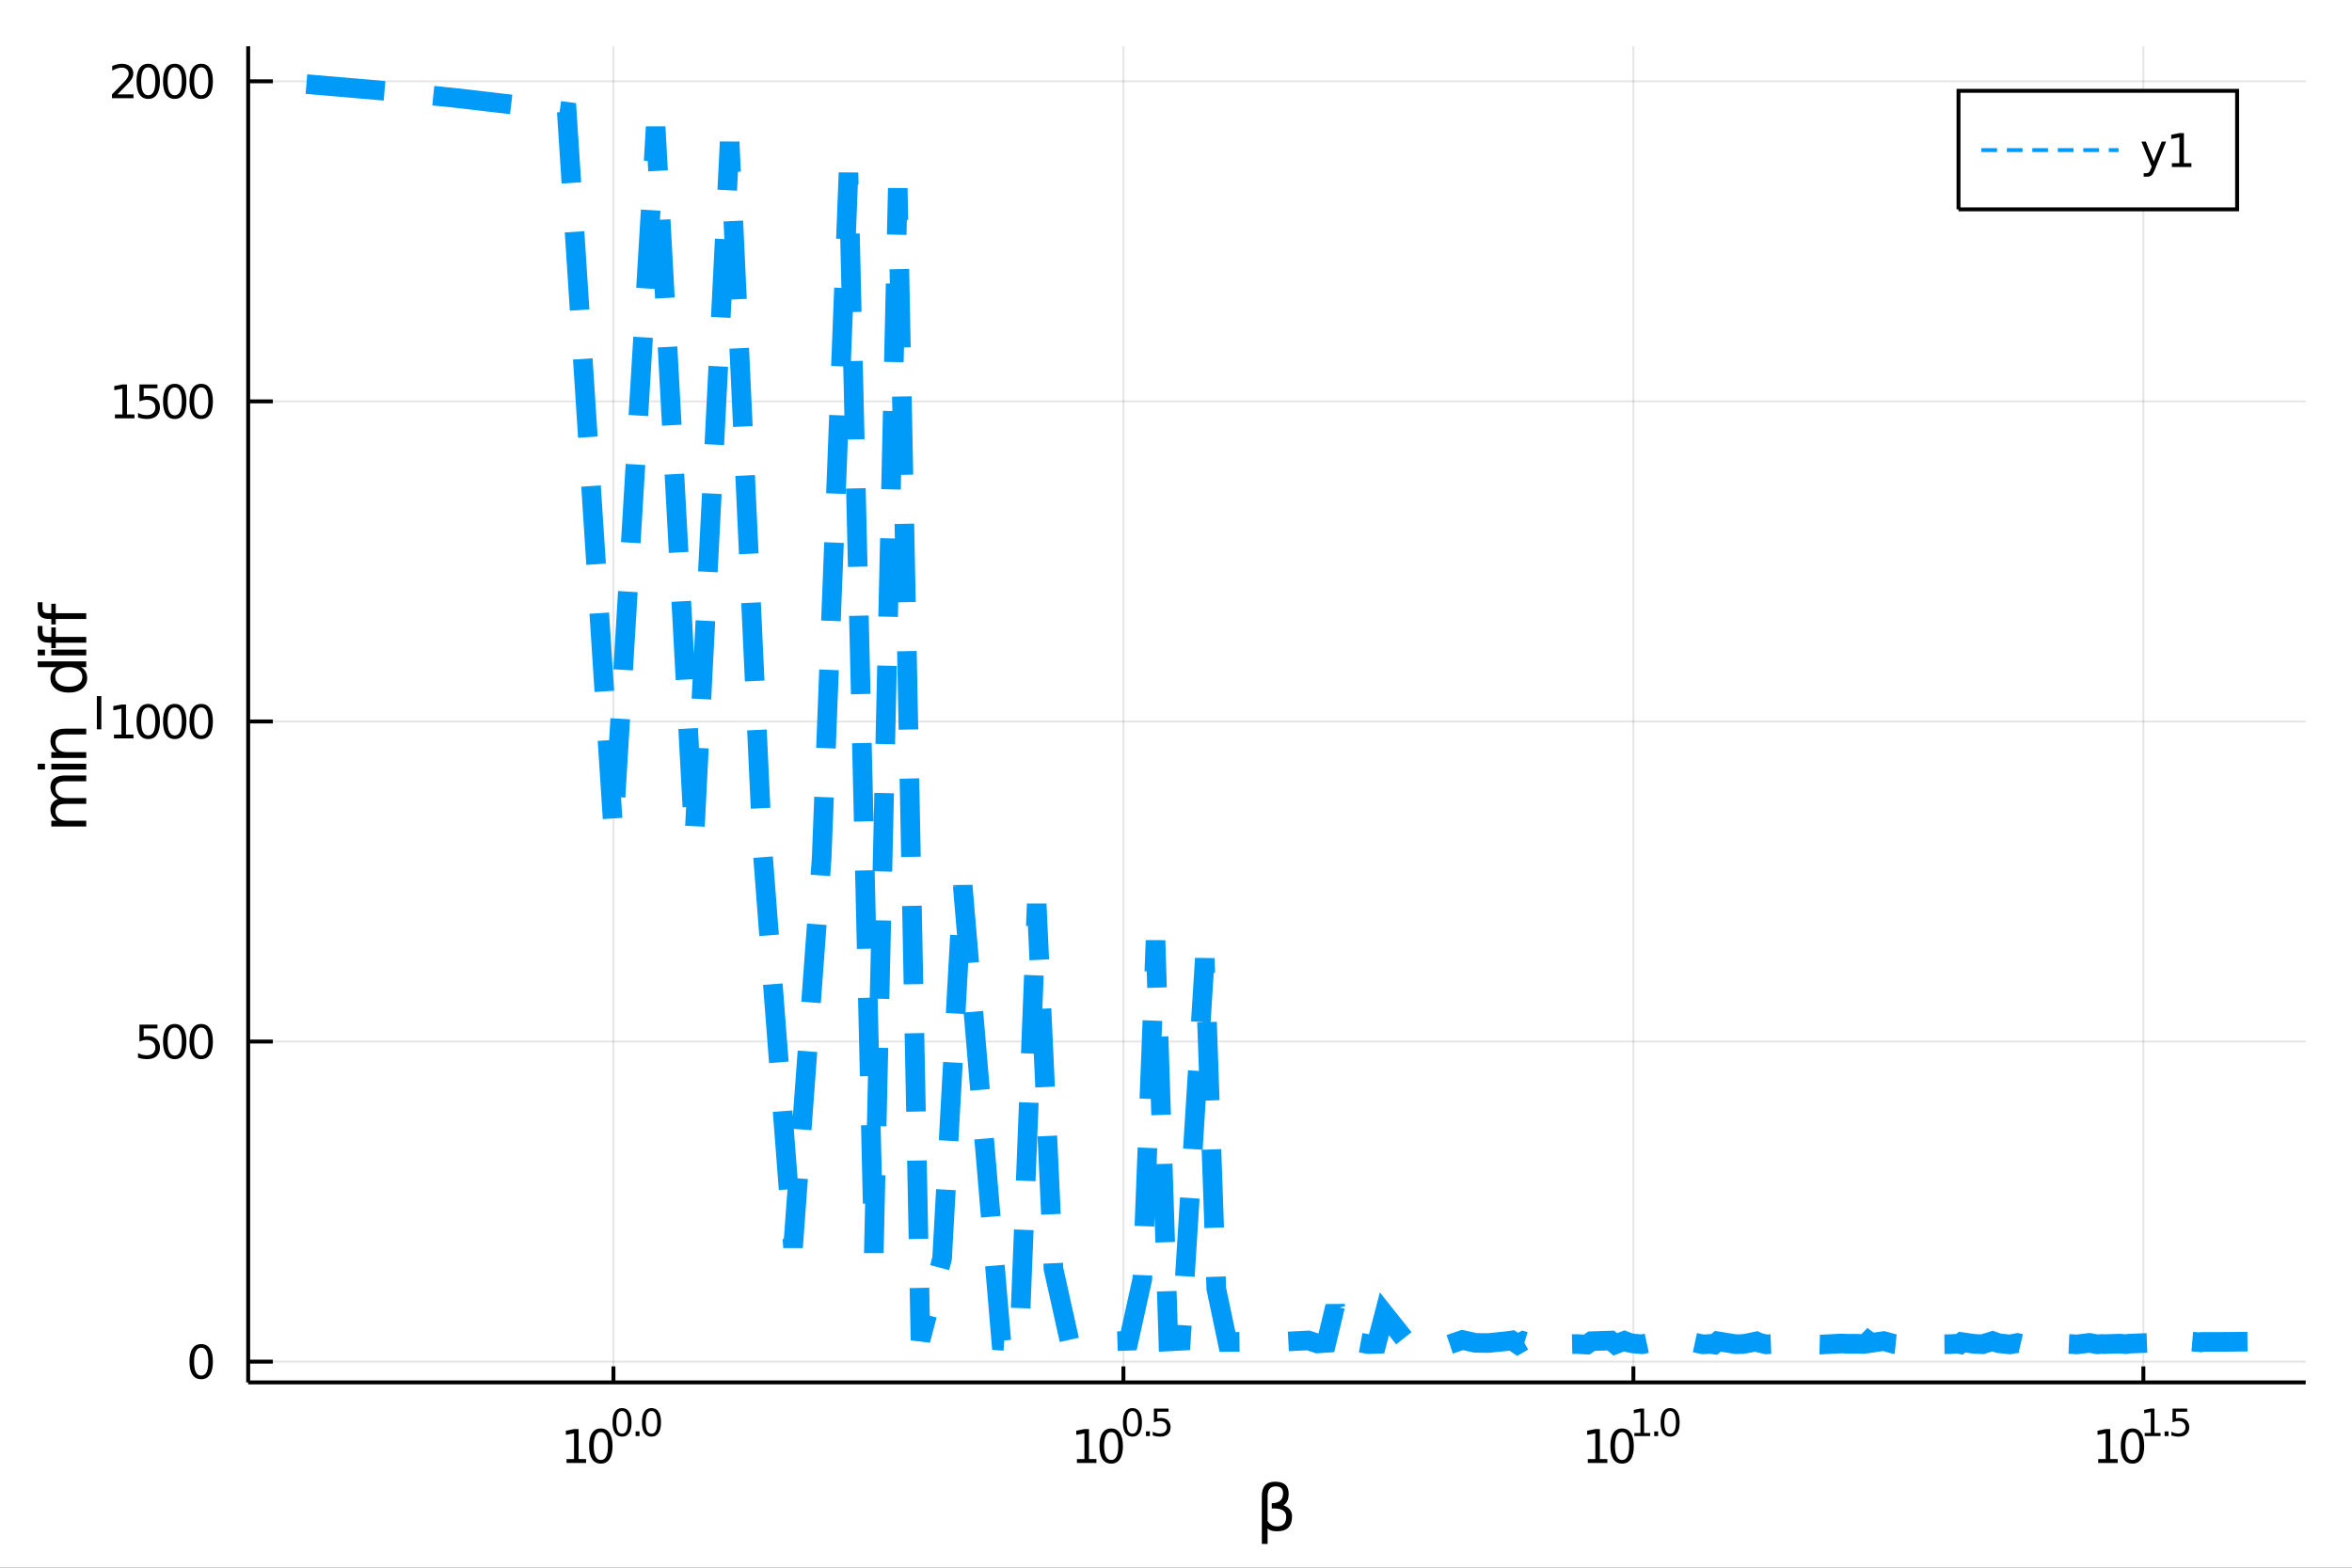 <?xml version="1.0" encoding="utf-8"?>
<svg xmlns="http://www.w3.org/2000/svg" xmlns:xlink="http://www.w3.org/1999/xlink" width="600" height="400" viewBox="0 0 2400 1600">
<rect x="0" y="0" width="2400" height="1600" fill="#333333" stroke="none"/>
<defs>
  <clipPath id="clip600">
    <rect x="0" y="0" width="2400" height="1600"/>
  </clipPath>
</defs>
<path clip-path="url(#clip600)" d="
M0 1600 L2400 1600 L2400 0 L0 0  Z
  " fill="#ffffff" fill-rule="evenodd" fill-opacity="1"/>
<defs>
  <clipPath id="clip601">
    <rect x="480" y="0" width="1681" height="1600"/>
  </clipPath>
</defs>
<path clip-path="url(#clip600)" d="
M253.246 1410.9 L2352.76 1410.9 L2352.76 47.244 L253.246 47.244  Z
  " fill="#ffffff" fill-rule="evenodd" fill-opacity="1"/>
<defs>
  <clipPath id="clip602">
    <rect x="253" y="47" width="2101" height="1365"/>
  </clipPath>
</defs>
<polyline clip-path="url(#clip602)" style="stroke:#000000; stroke-width:2; stroke-opacity:0.1; fill:none" points="
  625.967,1410.9 625.967,47.244 
  "/>
<polyline clip-path="url(#clip602)" style="stroke:#000000; stroke-width:2; stroke-opacity:0.1; fill:none" points="
  1146.35,1410.9 1146.35,47.244 
  "/>
<polyline clip-path="url(#clip602)" style="stroke:#000000; stroke-width:2; stroke-opacity:0.1; fill:none" points="
  1666.73,1410.9 1666.73,47.244 
  "/>
<polyline clip-path="url(#clip602)" style="stroke:#000000; stroke-width:2; stroke-opacity:0.1; fill:none" points="
  2187.12,1410.9 2187.12,47.244 
  "/>
<polyline clip-path="url(#clip600)" style="stroke:#000000; stroke-width:4; stroke-opacity:1; fill:none" points="
  253.246,1410.9 2352.76,1410.9 
  "/>
<polyline clip-path="url(#clip600)" style="stroke:#000000; stroke-width:4; stroke-opacity:1; fill:none" points="
  625.967,1410.9 625.967,1394.53 
  "/>
<polyline clip-path="url(#clip600)" style="stroke:#000000; stroke-width:4; stroke-opacity:1; fill:none" points="
  1146.35,1410.9 1146.35,1394.53 
  "/>
<polyline clip-path="url(#clip600)" style="stroke:#000000; stroke-width:4; stroke-opacity:1; fill:none" points="
  1666.73,1410.9 1666.73,1394.53 
  "/>
<polyline clip-path="url(#clip600)" style="stroke:#000000; stroke-width:4; stroke-opacity:1; fill:none" points="
  2187.12,1410.9 2187.12,1394.53 
  "/>
<path clip-path="url(#clip600)" d="M 0 0 M578.12 1489.17 L585.759 1489.17 L585.759 1462.8 L577.448 1464.47 L577.448 1460.21 L585.712 1458.54 L590.388 1458.54 L590.388 1489.17 L598.027 1489.17 L598.027 1493.1 L578.12 1493.1 L578.12 1489.17 Z" fill="#000000" fill-rule="evenodd" fill-opacity="1" /><path clip-path="url(#clip600)" d="M 0 0 M613.096 1461.62 Q609.485 1461.62 607.657 1465.19 Q605.851 1468.73 605.851 1475.86 Q605.851 1482.97 607.657 1486.53 Q609.485 1490.07 613.096 1490.07 Q616.731 1490.07 618.536 1486.53 Q620.365 1482.97 620.365 1475.86 Q620.365 1468.73 618.536 1465.19 Q616.731 1461.62 613.096 1461.62 M613.096 1457.92 Q618.907 1457.92 621.962 1462.53 Q625.041 1467.11 625.041 1475.86 Q625.041 1484.59 621.962 1489.19 Q618.907 1493.78 613.096 1493.78 Q607.286 1493.78 604.208 1489.19 Q601.152 1484.59 601.152 1475.86 Q601.152 1467.11 604.208 1462.53 Q607.286 1457.92 613.096 1457.92 Z" fill="#000000" fill-rule="evenodd" fill-opacity="1" /><path clip-path="url(#clip600)" d="M 0 0 M634.746 1440.11 Q631.812 1440.11 630.326 1443.01 Q628.859 1445.89 628.859 1451.68 Q628.859 1457.46 630.326 1460.35 Q631.812 1463.23 634.746 1463.23 Q637.698 1463.23 639.165 1460.35 Q640.651 1457.46 640.651 1451.68 Q640.651 1445.89 639.165 1443.01 Q637.698 1440.11 634.746 1440.11 M634.746 1437.11 Q639.466 1437.11 641.949 1440.85 Q644.45 1444.57 644.45 1451.68 Q644.45 1458.77 641.949 1462.51 Q639.466 1466.24 634.746 1466.24 Q630.025 1466.24 627.523 1462.51 Q625.041 1458.77 625.041 1451.68 Q625.041 1444.57 627.523 1440.85 Q630.025 1437.11 634.746 1437.11 Z" fill="#000000" fill-rule="evenodd" fill-opacity="1" /><path clip-path="url(#clip600)" d="M 0 0 M648.569 1460.92 L652.538 1460.92 L652.538 1465.69 L648.569 1465.69 L648.569 1460.92 Z" fill="#000000" fill-rule="evenodd" fill-opacity="1" /><path clip-path="url(#clip600)" d="M 0 0 M664.782 1440.11 Q661.848 1440.11 660.362 1443.01 Q658.895 1445.89 658.895 1451.68 Q658.895 1457.46 660.362 1460.35 Q661.848 1463.23 664.782 1463.23 Q667.734 1463.23 669.201 1460.35 Q670.687 1457.46 670.687 1451.68 Q670.687 1445.89 669.201 1443.01 Q667.734 1440.11 664.782 1440.11 M664.782 1437.11 Q669.502 1437.11 671.985 1440.85 Q674.486 1444.57 674.486 1451.68 Q674.486 1458.77 671.985 1462.51 Q669.502 1466.24 664.782 1466.24 Q660.061 1466.24 657.559 1462.51 Q655.077 1458.77 655.077 1451.68 Q655.077 1444.57 657.559 1440.85 Q660.061 1437.11 664.782 1437.11 Z" fill="#000000" fill-rule="evenodd" fill-opacity="1" /><path clip-path="url(#clip600)" d="M 0 0 M1098.91 1489.17 L1106.55 1489.17 L1106.55 1462.8 L1098.24 1464.47 L1098.24 1460.21 L1106.5 1458.54 L1111.18 1458.54 L1111.18 1489.17 L1118.81 1489.17 L1118.81 1493.1 L1098.91 1493.1 L1098.91 1489.17 Z" fill="#000000" fill-rule="evenodd" fill-opacity="1" /><path clip-path="url(#clip600)" d="M 0 0 M1133.88 1461.62 Q1130.27 1461.62 1128.44 1465.19 Q1126.64 1468.73 1126.64 1475.86 Q1126.64 1482.97 1128.44 1486.53 Q1130.27 1490.07 1133.88 1490.07 Q1137.52 1490.07 1139.32 1486.53 Q1141.15 1482.97 1141.15 1475.86 Q1141.15 1468.73 1139.32 1465.19 Q1137.52 1461.62 1133.88 1461.62 M1133.88 1457.92 Q1139.69 1457.92 1142.75 1462.53 Q1145.83 1467.11 1145.83 1475.86 Q1145.83 1484.59 1142.75 1489.19 Q1139.69 1493.78 1133.88 1493.78 Q1128.07 1493.78 1124.99 1489.19 Q1121.94 1484.59 1121.94 1475.86 Q1121.94 1467.11 1124.99 1462.53 Q1128.07 1457.92 1133.88 1457.92 Z" fill="#000000" fill-rule="evenodd" fill-opacity="1" /><path clip-path="url(#clip600)" d="M 0 0 M1155.53 1440.11 Q1152.6 1440.11 1151.11 1443.01 Q1149.65 1445.89 1149.65 1451.68 Q1149.65 1457.46 1151.11 1460.35 Q1152.6 1463.23 1155.53 1463.23 Q1158.49 1463.23 1159.95 1460.35 Q1161.44 1457.46 1161.44 1451.68 Q1161.44 1445.89 1159.95 1443.01 Q1158.49 1440.11 1155.53 1440.11 M1155.53 1437.11 Q1160.25 1437.11 1162.74 1440.85 Q1165.24 1444.57 1165.24 1451.68 Q1165.24 1458.77 1162.74 1462.51 Q1160.25 1466.24 1155.53 1466.24 Q1150.81 1466.24 1148.31 1462.51 Q1145.83 1458.77 1145.83 1451.68 Q1145.83 1444.57 1148.31 1440.85 Q1150.81 1437.11 1155.53 1437.11 Z" fill="#000000" fill-rule="evenodd" fill-opacity="1" /><path clip-path="url(#clip600)" d="M 0 0 M1169.36 1460.92 L1173.32 1460.92 L1173.32 1465.69 L1169.36 1465.69 L1169.36 1460.92 Z" fill="#000000" fill-rule="evenodd" fill-opacity="1" /><path clip-path="url(#clip600)" d="M 0 0 M1177.48 1437.61 L1192.4 1437.61 L1192.4 1440.81 L1180.96 1440.81 L1180.96 1447.69 Q1181.79 1447.41 1182.62 1447.28 Q1183.44 1447.13 1184.27 1447.13 Q1188.97 1447.13 1191.72 1449.71 Q1194.46 1452.28 1194.46 1456.68 Q1194.46 1461.22 1191.64 1463.74 Q1188.82 1466.24 1183.69 1466.24 Q1181.92 1466.24 1180.08 1465.94 Q1178.25 1465.64 1176.3 1465.04 L1176.3 1461.22 Q1177.99 1462.14 1179.79 1462.59 Q1181.6 1463.04 1183.61 1463.04 Q1186.87 1463.04 1188.77 1461.33 Q1190.67 1459.62 1190.67 1456.68 Q1190.67 1453.75 1188.77 1452.04 Q1186.87 1450.33 1183.61 1450.33 Q1182.09 1450.33 1180.57 1450.67 Q1179.06 1451 1177.48 1451.72 L1177.48 1437.61 Z" fill="#000000" fill-rule="evenodd" fill-opacity="1" /><path clip-path="url(#clip600)" d="M 0 0 M1620.23 1489.17 L1627.87 1489.17 L1627.87 1462.8 L1619.56 1464.47 L1619.56 1460.21 L1627.82 1458.54 L1632.5 1458.54 L1632.5 1489.17 L1640.14 1489.17 L1640.14 1493.1 L1620.23 1493.1 L1620.23 1489.17 Z" fill="#000000" fill-rule="evenodd" fill-opacity="1" /><path clip-path="url(#clip600)" d="M 0 0 M1655.21 1461.62 Q1651.6 1461.62 1649.77 1465.19 Q1647.96 1468.73 1647.96 1475.86 Q1647.96 1482.97 1649.77 1486.53 Q1651.6 1490.07 1655.21 1490.07 Q1658.84 1490.07 1660.65 1486.53 Q1662.47 1482.97 1662.47 1475.86 Q1662.47 1468.73 1660.65 1465.19 Q1658.84 1461.62 1655.21 1461.62 M1655.21 1457.92 Q1661.02 1457.92 1664.07 1462.53 Q1667.15 1467.11 1667.15 1475.86 Q1667.15 1484.59 1664.07 1489.19 Q1661.02 1493.78 1655.21 1493.78 Q1649.4 1493.78 1646.32 1489.19 Q1643.26 1484.59 1643.26 1475.86 Q1643.26 1467.11 1646.32 1462.53 Q1649.4 1457.92 1655.21 1457.92 Z" fill="#000000" fill-rule="evenodd" fill-opacity="1" /><path clip-path="url(#clip600)" d="M 0 0 M1667.7 1462.5 L1673.9 1462.5 L1673.9 1441.07 L1667.15 1442.43 L1667.15 1438.97 L1673.87 1437.61 L1677.66 1437.61 L1677.66 1462.5 L1683.87 1462.5 L1683.87 1465.69 L1667.7 1465.69 L1667.7 1462.5 Z" fill="#000000" fill-rule="evenodd" fill-opacity="1" /><path clip-path="url(#clip600)" d="M 0 0 M1687.99 1460.92 L1691.96 1460.92 L1691.96 1465.69 L1687.99 1465.69 L1687.99 1460.92 Z" fill="#000000" fill-rule="evenodd" fill-opacity="1" /><path clip-path="url(#clip600)" d="M 0 0 M1704.2 1440.11 Q1701.27 1440.11 1699.78 1443.01 Q1698.32 1445.89 1698.32 1451.68 Q1698.32 1457.46 1699.78 1460.35 Q1701.27 1463.23 1704.2 1463.23 Q1707.15 1463.23 1708.62 1460.35 Q1710.11 1457.46 1710.11 1451.68 Q1710.11 1445.89 1708.62 1443.01 Q1707.15 1440.11 1704.2 1440.11 M1704.2 1437.11 Q1708.92 1437.11 1711.41 1440.85 Q1713.91 1444.57 1713.91 1451.68 Q1713.91 1458.77 1711.41 1462.51 Q1708.92 1466.24 1704.2 1466.24 Q1699.48 1466.24 1696.98 1462.51 Q1694.5 1458.77 1694.5 1451.68 Q1694.5 1444.57 1696.98 1440.85 Q1699.48 1437.11 1704.2 1437.11 Z" fill="#000000" fill-rule="evenodd" fill-opacity="1" /><path clip-path="url(#clip600)" d="M 0 0 M2141.02 1489.17 L2148.66 1489.17 L2148.66 1462.8 L2140.35 1464.47 L2140.35 1460.21 L2148.61 1458.54 L2153.29 1458.54 L2153.29 1489.17 L2160.92 1489.17 L2160.92 1493.1 L2141.02 1493.1 L2141.02 1489.17 Z" fill="#000000" fill-rule="evenodd" fill-opacity="1" /><path clip-path="url(#clip600)" d="M 0 0 M2175.99 1461.62 Q2172.38 1461.62 2170.55 1465.19 Q2168.75 1468.73 2168.75 1475.86 Q2168.75 1482.97 2170.55 1486.53 Q2172.38 1490.07 2175.99 1490.07 Q2179.63 1490.07 2181.43 1486.53 Q2183.26 1482.97 2183.26 1475.86 Q2183.26 1468.73 2181.43 1465.19 Q2179.63 1461.62 2175.99 1461.62 M2175.99 1457.92 Q2181.8 1457.92 2184.86 1462.53 Q2187.94 1467.11 2187.94 1475.86 Q2187.94 1484.59 2184.86 1489.19 Q2181.8 1493.78 2175.99 1493.78 Q2170.18 1493.78 2167.1 1489.19 Q2164.05 1484.59 2164.05 1475.86 Q2164.05 1467.11 2167.1 1462.53 Q2170.18 1457.92 2175.99 1457.92 Z" fill="#000000" fill-rule="evenodd" fill-opacity="1" /><path clip-path="url(#clip600)" d="M 0 0 M2188.48 1462.5 L2194.69 1462.5 L2194.69 1441.07 L2187.94 1442.43 L2187.94 1438.97 L2194.65 1437.61 L2198.45 1437.61 L2198.45 1462.5 L2204.66 1462.5 L2204.66 1465.69 L2188.48 1465.69 L2188.48 1462.5 Z" fill="#000000" fill-rule="evenodd" fill-opacity="1" /><path clip-path="url(#clip600)" d="M 0 0 M2208.78 1460.92 L2212.75 1460.92 L2212.75 1465.69 L2208.78 1465.69 L2208.78 1460.92 Z" fill="#000000" fill-rule="evenodd" fill-opacity="1" /><path clip-path="url(#clip600)" d="M 0 0 M2216.9 1437.61 L2231.82 1437.61 L2231.82 1440.81 L2220.38 1440.81 L2220.38 1447.69 Q2221.21 1447.41 2222.04 1447.28 Q2222.86 1447.13 2223.69 1447.13 Q2228.39 1447.13 2231.14 1449.71 Q2233.89 1452.28 2233.89 1456.68 Q2233.89 1461.22 2231.06 1463.74 Q2228.24 1466.24 2223.11 1466.24 Q2221.34 1466.24 2219.5 1465.94 Q2217.67 1465.64 2215.72 1465.04 L2215.72 1461.22 Q2217.41 1462.14 2219.22 1462.59 Q2221.02 1463.04 2223.03 1463.04 Q2226.29 1463.04 2228.19 1461.33 Q2230.09 1459.62 2230.09 1456.68 Q2230.09 1453.75 2228.19 1452.04 Q2226.29 1450.33 2223.03 1450.33 Q2221.51 1450.33 2219.99 1450.67 Q2218.48 1451 2216.9 1451.72 L2216.9 1437.61 Z" fill="#000000" fill-rule="evenodd" fill-opacity="1" /><path clip-path="url(#clip600)" d="M 0 0 M1293.48 1559.99 L1293.48 1575.74 L1287.6 1575.74 L1287.6 1526.76 Q1287.6 1512.25 1301.15 1512.25 Q1314.97 1512.25 1314.97 1524.5 Q1314.97 1533.22 1309.49 1536.4 Q1318.41 1539.27 1318.41 1547.77 Q1318.41 1562.85 1303.06 1562.85 Q1296.32 1562.85 1293.48 1559.99 M1293.48 1552.35 Q1297.02 1557.86 1303.29 1557.86 Q1312.45 1557.86 1312.45 1547.86 Q1312.45 1538.89 1297.69 1539.59 L1297.69 1534.18 Q1309.24 1534.18 1309.24 1523.99 Q1309.24 1517.02 1301.79 1517.02 Q1293.48 1517.02 1293.48 1526.95 L1293.48 1552.35 Z" fill="#000000" fill-rule="evenodd" fill-opacity="1" /><polyline clip-path="url(#clip602)" style="stroke:#000000; stroke-width:2; stroke-opacity:0.1; fill:none" points="
  253.246,1389.7 2352.76,1389.7 
  "/>
<polyline clip-path="url(#clip602)" style="stroke:#000000; stroke-width:2; stroke-opacity:0.1; fill:none" points="
  253.246,1063.02 2352.76,1063.02 
  "/>
<polyline clip-path="url(#clip602)" style="stroke:#000000; stroke-width:2; stroke-opacity:0.1; fill:none" points="
  253.246,736.336 2352.76,736.336 
  "/>
<polyline clip-path="url(#clip602)" style="stroke:#000000; stroke-width:2; stroke-opacity:0.1; fill:none" points="
  253.246,409.654 2352.76,409.654 
  "/>
<polyline clip-path="url(#clip602)" style="stroke:#000000; stroke-width:2; stroke-opacity:0.1; fill:none" points="
  253.246,82.972 2352.76,82.972 
  "/>
<polyline clip-path="url(#clip600)" style="stroke:#000000; stroke-width:4; stroke-opacity:1; fill:none" points="
  253.246,1410.9 253.246,47.244 
  "/>
<polyline clip-path="url(#clip600)" style="stroke:#000000; stroke-width:4; stroke-opacity:1; fill:none" points="
  253.246,1389.7 278.44,1389.7 
  "/>
<polyline clip-path="url(#clip600)" style="stroke:#000000; stroke-width:4; stroke-opacity:1; fill:none" points="
  253.246,1063.02 278.44,1063.02 
  "/>
<polyline clip-path="url(#clip600)" style="stroke:#000000; stroke-width:4; stroke-opacity:1; fill:none" points="
  253.246,736.336 278.44,736.336 
  "/>
<polyline clip-path="url(#clip600)" style="stroke:#000000; stroke-width:4; stroke-opacity:1; fill:none" points="
  253.246,409.654 278.44,409.654 
  "/>
<polyline clip-path="url(#clip600)" style="stroke:#000000; stroke-width:4; stroke-opacity:1; fill:none" points="
  253.246,82.972 278.44,82.972 
  "/>
<path clip-path="url(#clip600)" d="M 0 0 M205.301 1375.5 Q201.69 1375.5 199.862 1379.06 Q198.056 1382.61 198.056 1389.73 Q198.056 1396.84 199.862 1400.41 Q201.69 1403.95 205.301 1403.95 Q208.936 1403.95 210.741 1400.41 Q212.57 1396.84 212.57 1389.73 Q212.57 1382.61 210.741 1379.06 Q208.936 1375.5 205.301 1375.5 M205.301 1371.8 Q211.111 1371.8 214.167 1376.4 Q217.246 1380.98 217.246 1389.73 Q217.246 1398.46 214.167 1403.07 Q211.111 1407.65 205.301 1407.65 Q199.491 1407.65 196.412 1403.07 Q193.357 1398.46 193.357 1389.73 Q193.357 1380.98 196.412 1376.4 Q199.491 1371.8 205.301 1371.8 Z" fill="#000000" fill-rule="evenodd" fill-opacity="1" /><path clip-path="url(#clip600)" d="M 0 0 M142.316 1045.74 L160.672 1045.74 L160.672 1049.67 L146.598 1049.67 L146.598 1058.15 Q147.616 1057.8 148.635 1057.64 Q149.653 1057.45 150.672 1057.45 Q156.459 1057.45 159.839 1060.62 Q163.218 1063.79 163.218 1069.21 Q163.218 1074.79 159.746 1077.89 Q156.274 1080.97 149.954 1080.97 Q147.778 1080.97 145.51 1080.6 Q143.265 1080.23 140.857 1079.49 L140.857 1074.79 Q142.941 1075.92 145.163 1076.48 Q147.385 1077.03 149.862 1077.03 Q153.866 1077.03 156.204 1074.93 Q158.542 1072.82 158.542 1069.21 Q158.542 1065.6 156.204 1063.49 Q153.866 1061.39 149.862 1061.39 Q147.987 1061.39 146.112 1061.8 Q144.26 1062.22 142.316 1063.1 L142.316 1045.74 Z" fill="#000000" fill-rule="evenodd" fill-opacity="1" /><path clip-path="url(#clip600)" d="M 0 0 M178.288 1048.82 Q174.677 1048.82 172.848 1052.38 Q171.042 1055.92 171.042 1063.05 Q171.042 1070.16 172.848 1073.72 Q174.677 1077.27 178.288 1077.27 Q181.922 1077.27 183.727 1073.72 Q185.556 1070.16 185.556 1063.05 Q185.556 1055.92 183.727 1052.38 Q181.922 1048.82 178.288 1048.82 M178.288 1045.11 Q184.098 1045.11 187.153 1049.72 Q190.232 1054.3 190.232 1063.05 Q190.232 1071.78 187.153 1076.39 Q184.098 1080.97 178.288 1080.97 Q172.477 1080.97 169.399 1076.39 Q166.343 1071.78 166.343 1063.05 Q166.343 1054.3 169.399 1049.72 Q172.477 1045.11 178.288 1045.11 Z" fill="#000000" fill-rule="evenodd" fill-opacity="1" /><path clip-path="url(#clip600)" d="M 0 0 M205.301 1048.82 Q201.69 1048.82 199.862 1052.38 Q198.056 1055.92 198.056 1063.05 Q198.056 1070.16 199.862 1073.72 Q201.69 1077.27 205.301 1077.27 Q208.936 1077.27 210.741 1073.72 Q212.57 1070.16 212.57 1063.05 Q212.57 1055.92 210.741 1052.38 Q208.936 1048.82 205.301 1048.82 M205.301 1045.11 Q211.111 1045.11 214.167 1049.72 Q217.246 1054.3 217.246 1063.05 Q217.246 1071.78 214.167 1076.39 Q211.111 1080.97 205.301 1080.97 Q199.491 1080.97 196.412 1076.39 Q193.357 1071.78 193.357 1063.05 Q193.357 1054.3 196.412 1049.72 Q199.491 1045.11 205.301 1045.11 Z" fill="#000000" fill-rule="evenodd" fill-opacity="1" /><path clip-path="url(#clip600)" d="M 0 0 M116.297 749.681 L123.936 749.681 L123.936 723.315 L115.626 724.982 L115.626 720.723 L123.89 719.056 L128.566 719.056 L128.566 749.681 L136.204 749.681 L136.204 753.616 L116.297 753.616 L116.297 749.681 Z" fill="#000000" fill-rule="evenodd" fill-opacity="1" /><path clip-path="url(#clip600)" d="M 0 0 M151.274 722.135 Q147.663 722.135 145.834 725.699 Q144.029 729.241 144.029 736.371 Q144.029 743.477 145.834 747.042 Q147.663 750.584 151.274 750.584 Q154.908 750.584 156.714 747.042 Q158.542 743.477 158.542 736.371 Q158.542 729.241 156.714 725.699 Q154.908 722.135 151.274 722.135 M151.274 718.431 Q157.084 718.431 160.14 723.037 Q163.218 727.621 163.218 736.371 Q163.218 745.098 160.14 749.704 Q157.084 754.287 151.274 754.287 Q145.464 754.287 142.385 749.704 Q139.329 745.098 139.329 736.371 Q139.329 727.621 142.385 723.037 Q145.464 718.431 151.274 718.431 Z" fill="#000000" fill-rule="evenodd" fill-opacity="1" /><path clip-path="url(#clip600)" d="M 0 0 M178.288 722.135 Q174.677 722.135 172.848 725.699 Q171.042 729.241 171.042 736.371 Q171.042 743.477 172.848 747.042 Q174.677 750.584 178.288 750.584 Q181.922 750.584 183.727 747.042 Q185.556 743.477 185.556 736.371 Q185.556 729.241 183.727 725.699 Q181.922 722.135 178.288 722.135 M178.288 718.431 Q184.098 718.431 187.153 723.037 Q190.232 727.621 190.232 736.371 Q190.232 745.098 187.153 749.704 Q184.098 754.287 178.288 754.287 Q172.477 754.287 169.399 749.704 Q166.343 745.098 166.343 736.371 Q166.343 727.621 169.399 723.037 Q172.477 718.431 178.288 718.431 Z" fill="#000000" fill-rule="evenodd" fill-opacity="1" /><path clip-path="url(#clip600)" d="M 0 0 M205.301 722.135 Q201.69 722.135 199.862 725.699 Q198.056 729.241 198.056 736.371 Q198.056 743.477 199.862 747.042 Q201.69 750.584 205.301 750.584 Q208.936 750.584 210.741 747.042 Q212.57 743.477 212.57 736.371 Q212.57 729.241 210.741 725.699 Q208.936 722.135 205.301 722.135 M205.301 718.431 Q211.111 718.431 214.167 723.037 Q217.246 727.621 217.246 736.371 Q217.246 745.098 214.167 749.704 Q211.111 754.287 205.301 754.287 Q199.491 754.287 196.412 749.704 Q193.357 745.098 193.357 736.371 Q193.357 727.621 196.412 723.037 Q199.491 718.431 205.301 718.431 Z" fill="#000000" fill-rule="evenodd" fill-opacity="1" /><path clip-path="url(#clip600)" d="M 0 0 M117.293 422.999 L124.931 422.999 L124.931 396.633 L116.621 398.3 L116.621 394.041 L124.885 392.374 L129.561 392.374 L129.561 422.999 L137.2 422.999 L137.2 426.934 L117.293 426.934 L117.293 422.999 Z" fill="#000000" fill-rule="evenodd" fill-opacity="1" /><path clip-path="url(#clip600)" d="M 0 0 M142.316 392.374 L160.672 392.374 L160.672 396.309 L146.598 396.309 L146.598 404.781 Q147.616 404.434 148.635 404.272 Q149.653 404.087 150.672 404.087 Q156.459 404.087 159.839 407.258 Q163.218 410.429 163.218 415.846 Q163.218 421.425 159.746 424.527 Q156.274 427.605 149.954 427.605 Q147.778 427.605 145.51 427.235 Q143.265 426.864 140.857 426.124 L140.857 421.425 Q142.941 422.559 145.163 423.114 Q147.385 423.67 149.862 423.67 Q153.866 423.67 156.204 421.564 Q158.542 419.457 158.542 415.846 Q158.542 412.235 156.204 410.128 Q153.866 408.022 149.862 408.022 Q147.987 408.022 146.112 408.439 Q144.26 408.855 142.316 409.735 L142.316 392.374 Z" fill="#000000" fill-rule="evenodd" fill-opacity="1" /><path clip-path="url(#clip600)" d="M 0 0 M178.288 395.453 Q174.677 395.453 172.848 399.017 Q171.042 402.559 171.042 409.689 Q171.042 416.795 172.848 420.36 Q174.677 423.902 178.288 423.902 Q181.922 423.902 183.727 420.36 Q185.556 416.795 185.556 409.689 Q185.556 402.559 183.727 399.017 Q181.922 395.453 178.288 395.453 M178.288 391.749 Q184.098 391.749 187.153 396.355 Q190.232 400.939 190.232 409.689 Q190.232 418.415 187.153 423.022 Q184.098 427.605 178.288 427.605 Q172.477 427.605 169.399 423.022 Q166.343 418.415 166.343 409.689 Q166.343 400.939 169.399 396.355 Q172.477 391.749 178.288 391.749 Z" fill="#000000" fill-rule="evenodd" fill-opacity="1" /><path clip-path="url(#clip600)" d="M 0 0 M205.301 395.453 Q201.69 395.453 199.862 399.017 Q198.056 402.559 198.056 409.689 Q198.056 416.795 199.862 420.36 Q201.69 423.902 205.301 423.902 Q208.936 423.902 210.741 420.36 Q212.57 416.795 212.57 409.689 Q212.57 402.559 210.741 399.017 Q208.936 395.453 205.301 395.453 M205.301 391.749 Q211.111 391.749 214.167 396.355 Q217.246 400.939 217.246 409.689 Q217.246 418.415 214.167 423.022 Q211.111 427.605 205.301 427.605 Q199.491 427.605 196.412 423.022 Q193.357 418.415 193.357 409.689 Q193.357 400.939 196.412 396.355 Q199.491 391.749 205.301 391.749 Z" fill="#000000" fill-rule="evenodd" fill-opacity="1" /><path clip-path="url(#clip600)" d="M 0 0 M119.885 96.317 L136.204 96.317 L136.204 100.252 L114.26 100.252 L114.26 96.317 Q116.922 93.562 121.505 88.932 Q126.112 84.28 127.292 82.937 Q129.538 80.414 130.417 78.678 Q131.32 76.919 131.32 75.229 Q131.32 72.474 129.376 70.738 Q127.455 69.002 124.353 69.002 Q122.154 69.002 119.7 69.766 Q117.269 70.53 114.492 72.081 L114.492 67.359 Q117.316 66.224 119.769 65.645 Q122.223 65.067 124.26 65.067 Q129.63 65.067 132.825 67.752 Q136.019 70.437 136.019 74.928 Q136.019 77.058 135.209 78.979 Q134.422 80.877 132.316 83.469 Q131.737 84.141 128.635 87.358 Q125.533 90.553 119.885 96.317 Z" fill="#000000" fill-rule="evenodd" fill-opacity="1" /><path clip-path="url(#clip600)" d="M 0 0 M151.274 68.77 Q147.663 68.77 145.834 72.335 Q144.029 75.877 144.029 83.007 Q144.029 90.113 145.834 93.678 Q147.663 97.219 151.274 97.219 Q154.908 97.219 156.714 93.678 Q158.542 90.113 158.542 83.007 Q158.542 75.877 156.714 72.335 Q154.908 68.77 151.274 68.77 M151.274 65.067 Q157.084 65.067 160.14 69.673 Q163.218 74.257 163.218 83.007 Q163.218 91.733 160.14 96.34 Q157.084 100.923 151.274 100.923 Q145.464 100.923 142.385 96.34 Q139.329 91.733 139.329 83.007 Q139.329 74.257 142.385 69.673 Q145.464 65.067 151.274 65.067 Z" fill="#000000" fill-rule="evenodd" fill-opacity="1" /><path clip-path="url(#clip600)" d="M 0 0 M178.288 68.77 Q174.677 68.77 172.848 72.335 Q171.042 75.877 171.042 83.007 Q171.042 90.113 172.848 93.678 Q174.677 97.219 178.288 97.219 Q181.922 97.219 183.727 93.678 Q185.556 90.113 185.556 83.007 Q185.556 75.877 183.727 72.335 Q181.922 68.77 178.288 68.77 M178.288 65.067 Q184.098 65.067 187.153 69.673 Q190.232 74.257 190.232 83.007 Q190.232 91.733 187.153 96.34 Q184.098 100.923 178.288 100.923 Q172.477 100.923 169.399 96.34 Q166.343 91.733 166.343 83.007 Q166.343 74.257 169.399 69.673 Q172.477 65.067 178.288 65.067 Z" fill="#000000" fill-rule="evenodd" fill-opacity="1" /><path clip-path="url(#clip600)" d="M 0 0 M205.301 68.77 Q201.69 68.77 199.862 72.335 Q198.056 75.877 198.056 83.007 Q198.056 90.113 199.862 93.678 Q201.69 97.219 205.301 97.219 Q208.936 97.219 210.741 93.678 Q212.57 90.113 212.57 83.007 Q212.57 75.877 210.741 72.335 Q208.936 68.77 205.301 68.77 M205.301 65.067 Q211.111 65.067 214.167 69.673 Q217.246 74.257 217.246 83.007 Q217.246 91.733 214.167 96.34 Q211.111 100.923 205.301 100.923 Q199.491 100.923 196.412 96.34 Q193.357 91.733 193.357 83.007 Q193.357 74.257 196.412 69.673 Q199.491 65.067 205.301 65.067 Z" fill="#000000" fill-rule="evenodd" fill-opacity="1" /><path clip-path="url(#clip600)" d="M 0 0 M59.199 815.533 Q55.253 813.336 53.375 810.281 Q51.497 807.225 51.497 803.088 Q51.497 797.518 55.412 794.494 Q59.295 791.47 66.488 791.47 L88.004 791.47 L88.004 797.358 L66.679 797.358 Q61.555 797.358 59.072 799.173 Q56.589 800.987 56.589 804.711 Q56.589 809.262 59.613 811.904 Q62.637 814.546 67.857 814.546 L88.004 814.546 L88.004 820.434 L66.679 820.434 Q61.523 820.434 59.072 822.248 Q56.589 824.063 56.589 827.85 Q56.589 832.338 59.645 834.98 Q62.669 837.622 67.857 837.622 L88.004 837.622 L88.004 843.51 L52.356 843.51 L52.356 837.622 L57.894 837.622 Q54.616 835.616 53.056 832.815 Q51.497 830.015 51.497 826.163 Q51.497 822.28 53.47 819.575 Q55.444 816.838 59.199 815.533 Z" fill="#000000" fill-rule="evenodd" fill-opacity="1" /><path clip-path="url(#clip600)" d="M 0 0 M52.356 785.327 L52.356 779.471 L88.004 779.471 L88.004 785.327 L52.356 785.327 M38.479 785.327 L38.479 779.471 L45.895 779.471 L45.895 785.327 L38.479 785.327 Z" fill="#000000" fill-rule="evenodd" fill-opacity="1" /><path clip-path="url(#clip600)" d="M 0 0 M66.488 743.696 L88.004 743.696 L88.004 749.552 L66.679 749.552 Q61.618 749.552 59.104 751.525 Q56.589 753.499 56.589 757.446 Q56.589 762.188 59.613 764.925 Q62.637 767.662 67.857 767.662 L88.004 767.662 L88.004 773.551 L52.356 773.551 L52.356 767.662 L57.894 767.662 Q54.68 765.562 53.088 762.729 Q51.497 759.864 51.497 756.141 Q51.497 749.998 55.316 746.847 Q59.104 743.696 66.488 743.696 Z" fill="#000000" fill-rule="evenodd" fill-opacity="1" /><path clip-path="url(#clip600)" d="M 0 0 M98.826 710.467 L103.377 710.467 L103.377 744.332 L98.826 744.332 L98.826 710.467 Z" fill="#000000" fill-rule="evenodd" fill-opacity="1" /><path clip-path="url(#clip600)" d="M 0 0 M57.767 680.866 L38.479 680.866 L38.479 675.01 L88.004 675.01 L88.004 680.866 L82.657 680.866 Q85.84 682.712 87.399 685.545 Q88.927 688.346 88.927 692.292 Q88.927 698.754 83.771 702.828 Q78.615 706.87 70.212 706.87 Q61.809 706.87 56.653 702.828 Q51.497 698.754 51.497 692.292 Q51.497 688.346 53.056 685.545 Q54.584 682.712 57.767 680.866 M70.212 700.823 Q76.673 700.823 80.365 698.181 Q84.026 695.507 84.026 690.86 Q84.026 686.213 80.365 683.54 Q76.673 680.866 70.212 680.866 Q63.751 680.866 60.09 683.54 Q56.398 686.213 56.398 690.86 Q56.398 695.507 60.09 698.181 Q63.751 700.823 70.212 700.823 Z" fill="#000000" fill-rule="evenodd" fill-opacity="1" /><path clip-path="url(#clip600)" d="M 0 0 M52.356 668.867 L52.356 663.01 L88.004 663.01 L88.004 668.867 L52.356 668.867 M38.479 668.867 L38.479 663.01 L45.895 663.01 L45.895 668.867 L38.479 668.867 Z" fill="#000000" fill-rule="evenodd" fill-opacity="1" /><path clip-path="url(#clip600)" d="M 0 0 M38.479 638.821 L43.349 638.821 L43.349 644.422 Q43.349 647.573 44.622 648.815 Q45.895 650.024 49.205 650.024 L52.356 650.024 L52.356 640.38 L56.908 640.38 L56.908 650.024 L88.004 650.024 L88.004 655.912 L56.908 655.912 L56.908 661.514 L52.356 661.514 L52.356 655.912 L49.874 655.912 Q43.922 655.912 41.216 653.143 Q38.479 650.374 38.479 644.359 L38.479 638.821 Z" fill="#000000" fill-rule="evenodd" fill-opacity="1" /><path clip-path="url(#clip600)" d="M 0 0 M38.479 614.631 L43.349 614.631 L43.349 620.233 Q43.349 623.384 44.622 624.625 Q45.895 625.835 49.205 625.835 L52.356 625.835 L52.356 616.19 L56.908 616.19 L56.908 625.835 L88.004 625.835 L88.004 631.723 L56.908 631.723 L56.908 637.325 L52.356 637.325 L52.356 631.723 L49.874 631.723 Q43.922 631.723 41.216 628.954 Q38.479 626.185 38.479 620.169 L38.479 614.631 Z" fill="#000000" fill-rule="evenodd" fill-opacity="1" /><polyline clip-path="url(#clip602)" style="stroke:#009af9; stroke-width:20; stroke-opacity:1; fill:none" stroke-dasharray="80, 50" points="
  312.666,85.838 395.075,92.91 464.751,99.963 525.107,106.996 578.345,114.062 625.967,849.337 669.047,129.532 708.376,858.307 744.556,144.906 778.052,867.2 
  809.237,1273.05 838.408,876.014 865.811,176.283 891.646,1278.75 916.084,192.107 939.269,1367.83 961.322,1284.27 982.349,903.856 1021.68,1368.33 1040.13,1369.62 
  1057.86,922.542 1074.92,1294.78 1091.35,1368.57 1122.54,1369.46 1151.71,1368.41 1165.62,1305.53 1179.11,959.853 1192.21,1369.09 1204.95,1368.4 1229.39,978.223 
  1241.13,1315.46 1252.57,1369.65 1274.62,1369.36 1295.65,1368.27 1305.81,1369.56 1334.98,1368.05 1344.3,1371.17 1353.43,1370.53 1362.38,1333.27 1371.16,1366.86 
  1388.22,1370.33 1396.51,1371.86 1404.66,1371.57 1412.66,1340.9 1435.84,1370.06 1457.89,1370.47 1465.01,1367.92 1472.02,1369.09 1478.92,1372.15 1492.41,1367.58 
  1505.52,1370.53 1518.25,1370.75 1536.7,1368.87 1542.69,1368.04 1548.6,1372.07 1554.43,1368.72 1565.87,1372.17 1571.49,1370.67 1587.93,1368.72 1593.27,1372.04 
  1608.95,1371.71 1619.11,1372.3 1624.1,1368.8 1643.55,1368.15 1648.28,1372.06 1657.6,1368.48 1662.19,1370.3 1666.73,1371.22 1675.68,1371.95 1684.46,1370.05 
  1688.79,1371.94 1701.52,1372.07 1709.81,1371.78 1717.96,1371.91 1725.96,1369.59 1737.7,1372.09 1745.36,1371.65 1749.14,1372.2 1752.89,1368.95 1771.19,1371.89 
  1778.31,1371.75 1785.32,1370.52 1792.22,1369.03 1795.63,1370.54 1802.38,1372.08 1805.72,1371.87 1818.82,1371.36 1828.4,1370.69 1831.55,1371.72 1850,1371.58 
  1855.99,1372.22 1858.95,1372.29 1861.9,1372 1867.73,1371.78 1879.17,1371.14 1884.79,1371.46 1893.08,1371.42 1901.23,1371.7 1903.91,1371.35 1906.58,1368.59 
  1909.23,1370.57 1922.25,1368.7 1932.41,1371.59 1937.41,1372.1 1949.66,1370.17 1956.85,1370.73 1961.58,1371.28 1968.59,1371.42 1970.9,1371.36 1975.49,1371.72 
  1980.03,1371.94 1988.98,1371.88 1997.76,1371.37 1999.93,1371.81 2002.09,1369.78 2014.82,1371.62 2023.11,1371.93 2025.16,1371.23 2031.26,1369.36 2033.27,1368.69 
  2039.26,1370.87 2051,1372.14 2058.66,1370.67 2062.44,1371.54 2075.44,1371.95 2084.5,1371.16 2089.85,1372.11 2091.61,1370.58 2098.62,1371.7 2108.93,1371.57 
  2115.68,1371.86 2119.02,1372.17 2132.12,1370.56 2140.12,1372.05 2144.85,1371.63 2146.42,1371.83 2163.3,1371.32 2169.29,1371.9 2172.25,1371.38 2192.48,1370.57 
  2196.69,1371.18 2198.09,1366.57 2219.88,1368.78 2222.53,1368.04 2245.71,1370 2246.97,1369.54 2270.15,1369.52 2293.34,1369.3 
  "/>
<path clip-path="url(#clip600)" d="
M1998.48 213.659 L2282.77 213.659 L2282.77 92.699 L1998.48 92.699  Z
  " fill="#ffffff" fill-rule="evenodd" fill-opacity="1"/>
<polyline clip-path="url(#clip600)" style="stroke:#000000; stroke-width:4; stroke-opacity:1; fill:none" points="
  1998.48,213.659 2282.77,213.659 2282.77,92.699 1998.48,92.699 1998.48,213.659 
  "/>
<polyline clip-path="url(#clip600)" style="stroke:#009af9; stroke-width:4; stroke-opacity:1; fill:none" stroke-dasharray="16, 10" points="
  2021.8,153.179 2161.77,153.179 
  "/>
<path clip-path="url(#clip600)" d="M 0 0 M2198.94 172.867 Q2197.14 177.496 2195.42 178.908 Q2193.71 180.32 2190.84 180.32 L2187.44 180.32 L2187.44 176.755 L2189.94 176.755 Q2191.7 176.755 2192.67 175.922 Q2193.64 175.089 2194.82 171.987 L2195.58 170.043 L2185.1 144.533 L2189.61 144.533 L2197.71 164.811 L2205.82 144.533 L2210.33 144.533 L2198.94 172.867 Z" fill="#000000" fill-rule="evenodd" fill-opacity="1" /><path clip-path="url(#clip600)" d="M 0 0 M2216.21 166.524 L2223.85 166.524 L2223.85 140.158 L2215.54 141.825 L2215.54 137.566 L2223.8 135.899 L2228.48 135.899 L2228.48 166.524 L2236.12 166.524 L2236.12 170.459 L2216.21 170.459 L2216.21 166.524 Z" fill="#000000" fill-rule="evenodd" fill-opacity="1" /></svg>
